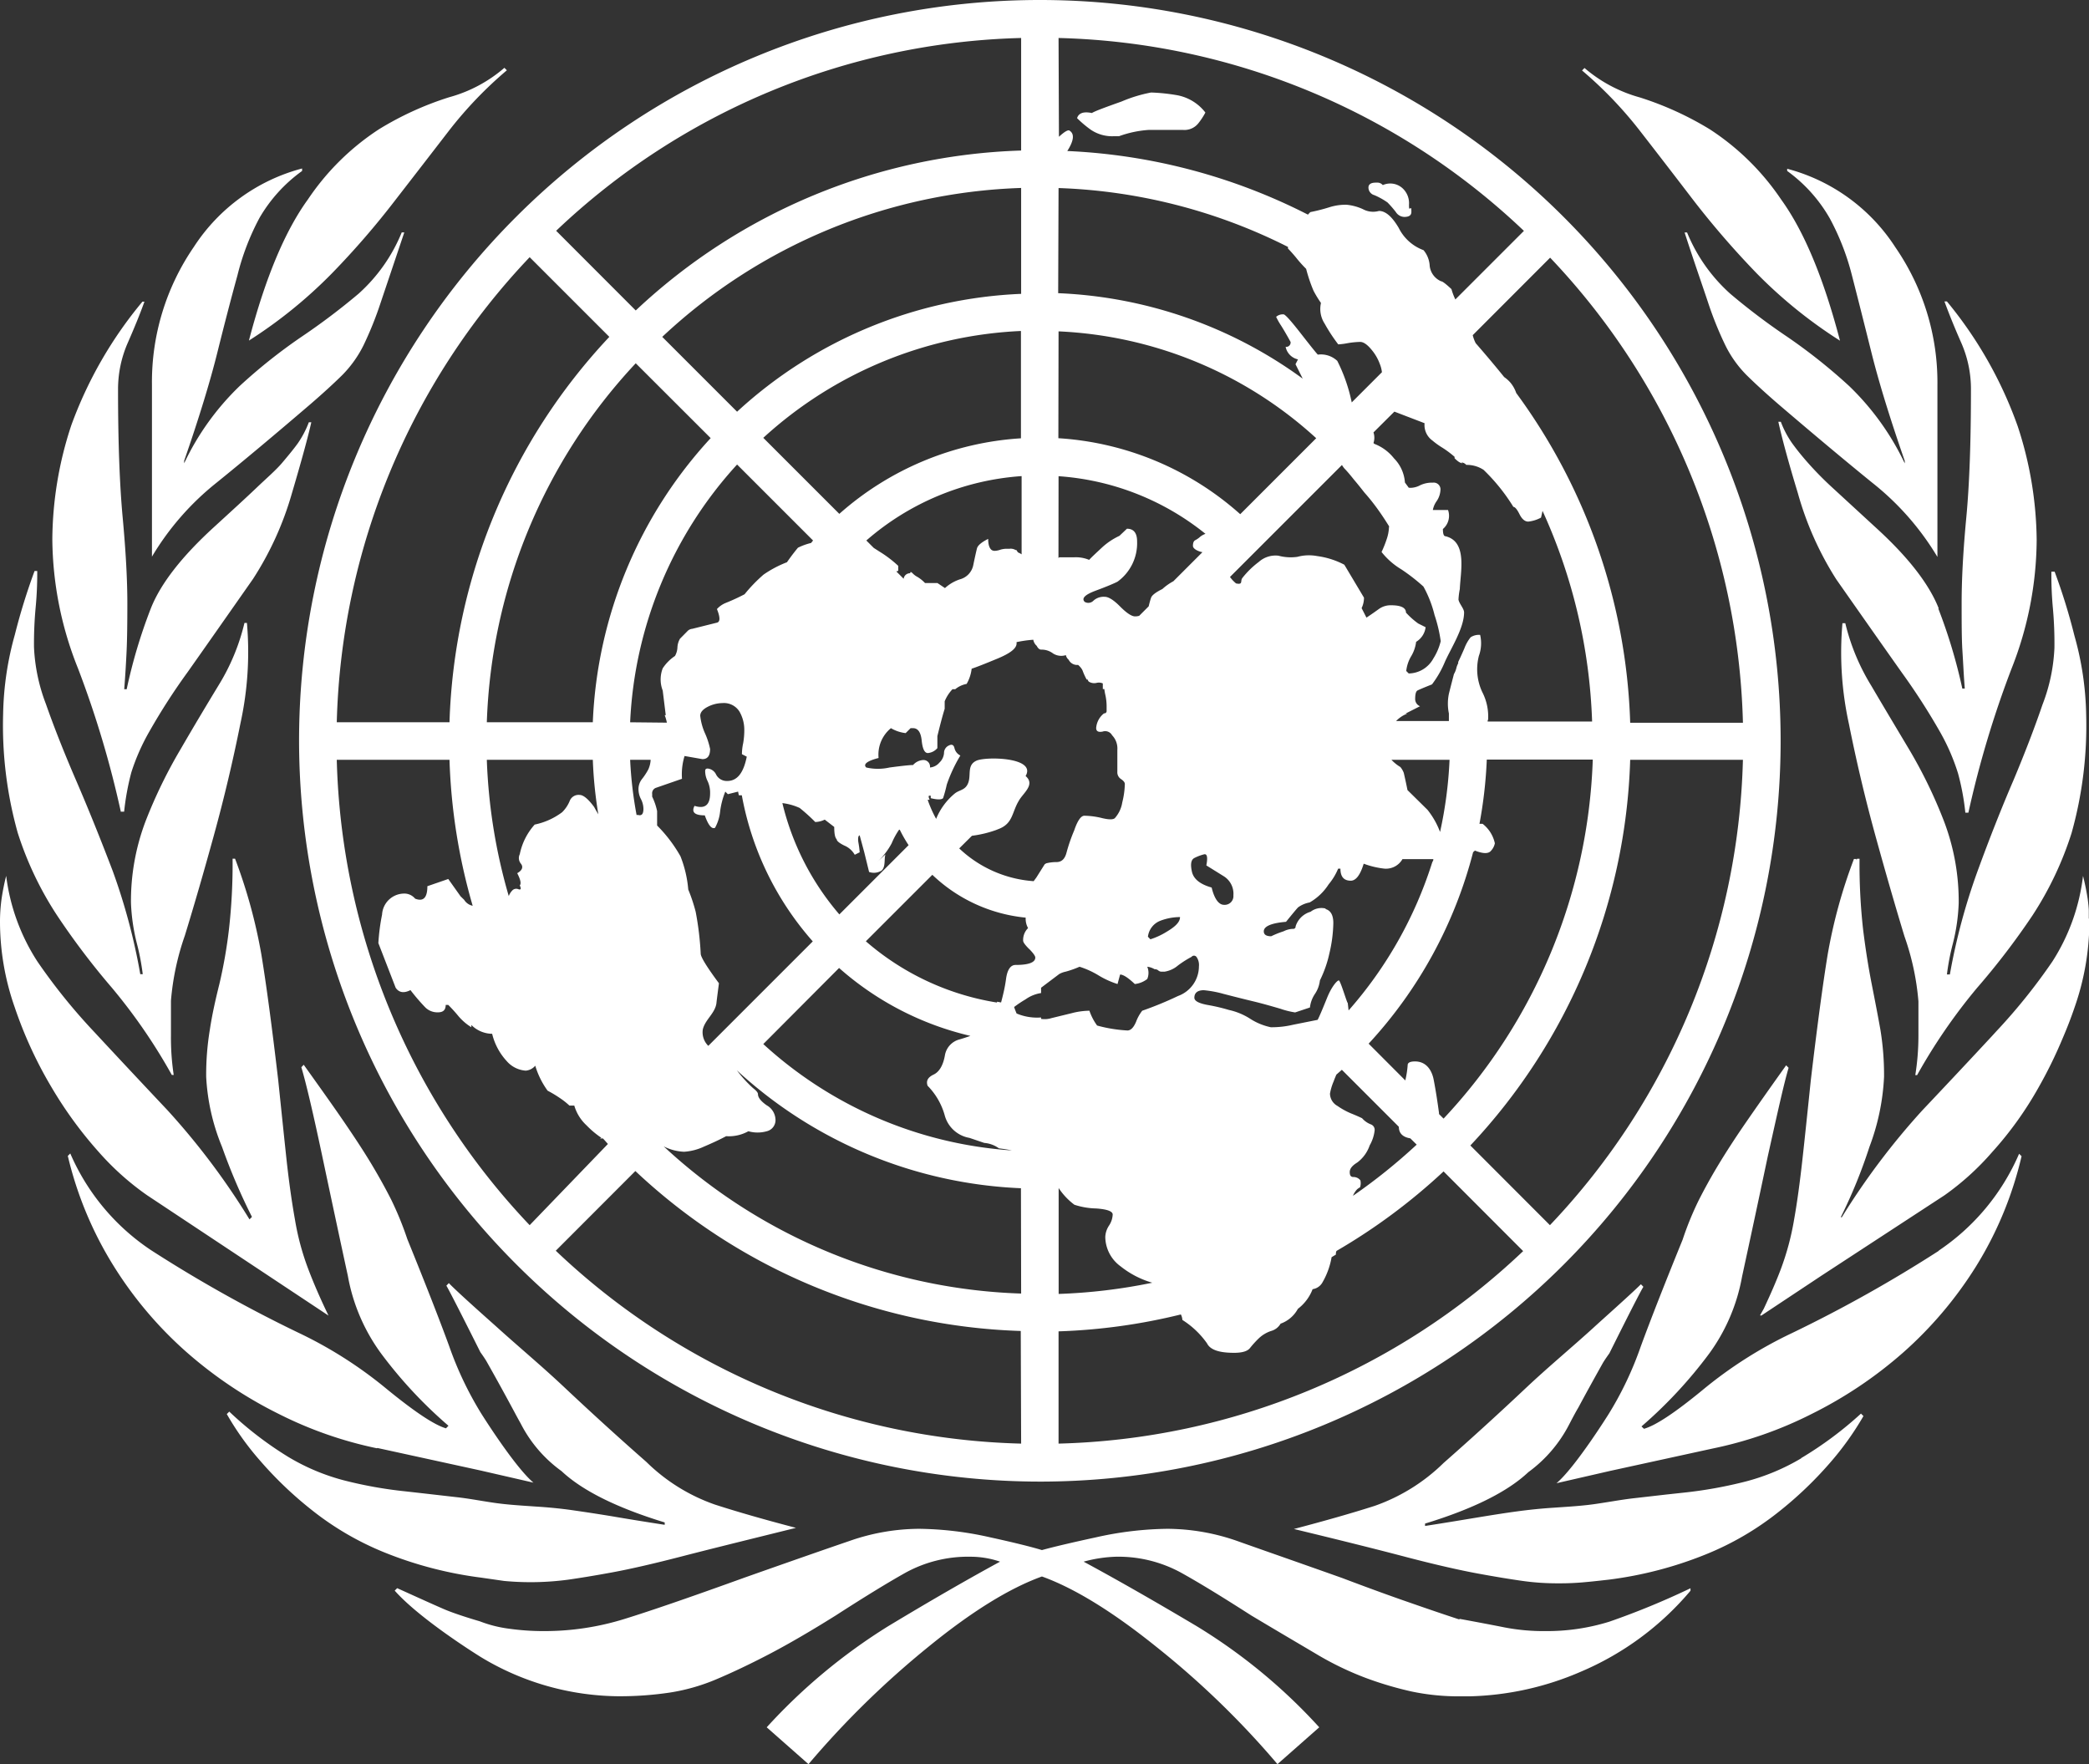<svg xmlns="http://www.w3.org/2000/svg" viewBox="0 0 219.96 185.75"><rect x="0" y="0" width="219.96" height="185.75" fill="#333333" stroke="none"/><defs><style>.cls-1{fill:#fff;}</style></defs><title>Asset 2</title><g id="Layer_2" data-name="Layer 2"><g id="Layer_1-2" data-name="Layer 1"><path id="_Compound_Path_" data-name="&lt;Compound Path&gt;" class="cls-1" d="M22.77,50.85q4.17-3.37,9.9-8.28c1.39-1.2,2.52-2.24,3.39-3.1a12.12,12.12,0,0,0,2.21-3.1,36.82,36.82,0,0,0,1.82-4.53l2.48-7.37H42.3a17.57,17.57,0,0,1-4.55,6.46,69.93,69.93,0,0,1-6,4.53,56.75,56.75,0,0,0-6.5,5.17,27.68,27.68,0,0,0-5.86,8.15v-.26q2.33-6.72,3.49-11.38T25,29a26,26,0,0,1,2.33-6.07A15.93,15.93,0,0,1,31.81,18v-.26A19.52,19.52,0,0,0,20.41,26,25.1,25.1,0,0,0,16,40.5V58.61A28.8,28.8,0,0,1,22.77,50.85ZM35,28.73a86.67,86.67,0,0,0,6.6-7.63q3-3.87,5.69-7.36A42.42,42.42,0,0,1,53.37,7.4l-.26-.26a14.88,14.88,0,0,1-5.82,3.1,33.13,33.13,0,0,0-7.37,3.36A26.28,26.28,0,0,0,32.42,21q-3.63,5-6.21,14.86A49.39,49.39,0,0,0,35,28.73ZM6,96.37A78.18,78.18,0,0,0,11.78,104a59,59,0,0,1,6.31,9.18h.2A26.23,26.23,0,0,1,18,109v-3.63a27.46,27.46,0,0,1,1.46-6.85q1.47-4.78,3.07-10.6t2.79-11.77A35.08,35.08,0,0,0,26,65.59h-.26A22.32,22.32,0,0,1,23,72.18c-1.31,2.16-2.65,4.4-4,6.73a51.62,51.62,0,0,0-3.65,7.5,23.67,23.67,0,0,0-1.56,8.66,20.49,20.49,0,0,0,.62,4.26,25,25,0,0,1,.62,3.24h-.26a64.15,64.15,0,0,0-2.9-10.86Q9.9,86.54,8,82.14t-3.16-8a19,19,0,0,1-1.26-6A41.06,41.06,0,0,1,3.75,64a37.55,37.55,0,0,0,.17-3.88H3.64a65.32,65.32,0,0,0-2.08,6.72A32.81,32.81,0,0,0,.33,75.16,41.85,41.85,0,0,0,1.87,87.7,35.39,35.39,0,0,0,6,96.37Zm47.08,70.09a29.89,29.89,0,0,0,6.72-.13c1.2-.17,2.75-.42,4.65-.77s4.35-.91,7.36-1.69,7-1.76,12-3c-3.28-.86-6.12-1.67-8.53-2.45a19.39,19.39,0,0,1-7.23-4.5c-2.93-2.57-5.86-5.24-8.79-8-2.28-2.14-4.68-4.14-7-6.24-.66-.59-4.05-3.59-5-4.58l-.26.27c.39.62,3.58,7,3.58,7s.5.69.7,1.06q1.3,2.3,2.55,4.62c.33.61.65,1.22,1,1.84a14,14,0,0,0,4.29,5q3.29,3.09,10.87,5.41v.25q-3.3-.51-5.56-.9c-1.52-.25-2.91-.46-4.17-.64s-2.53-.3-3.8-.38c-1.54-.11-3.12-.19-4.65-.43-1.22-.18-2.41-.41-3.64-.55l-3.59-.41-1.86-.21a44.41,44.41,0,0,1-6.5-1.16,22.38,22.38,0,0,1-5.85-2.46,37.45,37.45,0,0,1-6.23-4.78l-.26.26a29.91,29.91,0,0,0,3.51,4.91,39.87,39.87,0,0,0,5.46,5.21,30.92,30.92,0,0,0,7.66,4.46,41,41,0,0,0,10.14,2.64Zm-40.34-81h.33a27,27,0,0,1,.76-4.14A22.2,22.2,0,0,1,15.74,77a66.39,66.39,0,0,1,4-6.21c1.71-2.42,4-5.69,6.9-9.83a33.44,33.44,0,0,0,4.09-9q1.53-5.18,2.05-7.5h-.26a10.26,10.26,0,0,1-1.15,2.2c-.43.6-1,1.29-1.66,2.07S28.09,50.33,27,51.37s-2.59,2.41-4.47,4.13q-5.1,4.66-6.64,8.54a54.91,54.91,0,0,0-2.55,8.53h-.26c.11-1.38.19-2.72.25-4s.08-3,.08-5c0-2.58-.17-5.6-.49-9.05s-.49-7.93-.49-13.45a12.15,12.15,0,0,1,1-4.92c.68-1.55,1.28-3,1.78-4.39H15A43.52,43.52,0,0,0,7.51,44.77a38.9,38.9,0,0,0-2,12A37.17,37.17,0,0,0,8.21,70.37,105.31,105.31,0,0,1,12.73,85.5Zm27,67,10.81,2.36,5.62,1.29c-2-1.68-5.5-7.28-5.5-7.28a36.42,36.42,0,0,1-3.38-7.11q-1.56-4.26-4.4-11.25a34.44,34.44,0,0,0-1.69-4.14c-.61-1.2-1.3-2.45-2.08-3.75s-1.73-2.75-2.85-4.39-2.56-3.66-4.29-6.08l-.25.26c.51,1.72,1.24,4.83,2.19,9.31s1.85,8.71,2.71,12.67a19.64,19.64,0,0,0,3.49,8.15,47.21,47.21,0,0,0,7.1,7.62l-.26.27c-1.22-.35-3.29-1.73-6.24-4.14a44.58,44.58,0,0,0-9.35-5.95,144,144,0,0,1-15.47-8.67A23.36,23.36,0,0,1,7.4,121.45l-.26.26A38.76,38.76,0,0,0,12,133.35a41,41,0,0,0,7.68,9.05,44.9,44.9,0,0,0,9.64,6.46A41.82,41.82,0,0,0,39.68,152.49ZM15.49,125.85l19.1,12.67q-1.26-2.6-2.14-4.92a27.2,27.2,0,0,1-1.39-5.17q-.51-2.85-.89-6.33c-.25-2.33-.54-5.14-.88-8.41q-1-8.52-1.77-13.19a55.26,55.26,0,0,0-2.77-10.09h-.26a61.46,61.46,0,0,1-.39,7.51,51.09,51.09,0,0,1-1,5.69c-.43,1.72-.78,3.31-1,4.78a29,29,0,0,0-.39,5,22.3,22.3,0,0,0,1.67,7.37,63.56,63.56,0,0,0,3.15,7.37l-.26.26a75.29,75.29,0,0,0-8.65-11.51q-4.26-4.52-7.74-8.27a61.13,61.13,0,0,1-5.94-7.37A21.44,21.44,0,0,1,.65,92.22a23.73,23.73,0,0,0-.49,2.46A17.63,17.63,0,0,0,0,97.14a27.25,27.25,0,0,0,1.55,8.92,43.92,43.92,0,0,0,3.87,8.41,42.86,42.86,0,0,0,5,6.85A28.59,28.59,0,0,0,15.49,125.85ZM172.67,13.77q2.72,3.5,5.68,7.37a91.64,91.64,0,0,0,6.6,7.62,49.39,49.39,0,0,0,8.79,7.11Q191.16,26,187.54,21a26.4,26.4,0,0,0-7.5-7.38,33.55,33.55,0,0,0-7.37-3.36,15.13,15.13,0,0,1-5.83-3.1l-.26.26A42.49,42.49,0,0,1,172.67,13.77Zm17,139.77a22.61,22.61,0,0,1-5.86,2.45,45.74,45.74,0,0,1-6.5,1.17l-1.85.2-3.59.41c-1.23.15-2.42.37-3.64.55-1.53.24-3.11.32-4.66.43-1.26.08-2.52.21-3.79.38s-2.65.39-4.17.64-3.36.56-5.56.9v-.25q7.59-2.32,10.87-5.41a14.33,14.33,0,0,0,4.29-5c.32-.61.64-1.23,1-1.84.83-1.55,1.68-3.08,2.54-4.62.21-.37.71-1.06.71-1.06s3.18-6.4,3.58-7l-.26-.27c-1,1-4.38,4-5,4.58-2.31,2.1-4.72,4.1-7,6.24q-4.38,4.13-8.78,8a19.64,19.64,0,0,1-7.24,4.51c-2.4.77-5.25,1.58-8.52,2.44q7.5,1.81,12,3c3,.78,5.47,1.34,7.37,1.69s3.45.6,4.65.77a26.17,26.17,0,0,0,3.87.26,27.61,27.61,0,0,0,2.85-.13c.82-.07,2.45-.26,2.45-.26a40.78,40.78,0,0,0,10.14-2.64,30.8,30.8,0,0,0,7.67-4.46,39.87,39.87,0,0,0,5.46-5.21,31.16,31.16,0,0,0,3.51-4.91l-.26-.26A38.55,38.55,0,0,1,189.63,153.54Zm14.49-21.85a144,144,0,0,1-15.47,8.67,44.9,44.9,0,0,0-9.36,5.95c-2.94,2.42-5,3.79-6.23,4.13l-.26-.25a47.7,47.7,0,0,0,7.1-7.63,19.59,19.59,0,0,0,3.49-8.15q1.29-5.94,2.71-12.67c1-4.48,1.68-7.59,2.19-9.31l-.26-.26c-1.73,2.42-3.15,4.44-4.28,6.08s-2.07,3.1-2.85,4.39-1.47,2.55-2.08,3.75a32.87,32.87,0,0,0-1.69,4.14q-2.85,7-4.41,11.25a35.85,35.85,0,0,1-3.38,7.11s-3.5,5.6-5.49,7.28l5.62-1.29,10.81-2.36a41.42,41.42,0,0,0,10.41-3.63,44.54,44.54,0,0,0,9.64-6.46,41.24,41.24,0,0,0,7.67-9.05,38.52,38.52,0,0,0,4.82-11.64l-.26-.26A23.43,23.43,0,0,1,204.12,131.69ZM212,82.17q-1.89,4.39-3.78,9.57a65.11,65.11,0,0,0-2.91,10.86H205a25,25,0,0,1,.62-3.23,20.07,20.07,0,0,0,.62-4.27,23.67,23.67,0,0,0-1.56-8.66,50.1,50.1,0,0,0-3.64-7.5c-1.39-2.33-2.74-4.58-4-6.73a22.62,22.62,0,0,1-2.74-6.59H194a35.11,35.11,0,0,0,.68,10.6q1.2,6,2.79,11.77t3.06,10.6a27.23,27.23,0,0,1,1.47,6.85v3.63a26.23,26.23,0,0,1-.33,4.13h.19a59.68,59.68,0,0,1,6.31-9.18A77.12,77.12,0,0,0,214,96.4a35.39,35.39,0,0,0,4.12-8.67,41.85,41.85,0,0,0,1.54-12.54,32.42,32.42,0,0,0-1.24-8.28,62.87,62.87,0,0,0-2.08-6.72H216a37.58,37.58,0,0,0,.16,3.87,41.41,41.41,0,0,1,.16,4.14,18.7,18.7,0,0,1-1.26,6Q213.84,77.78,212,82.17Zm-7.86-18.1q-1.53-3.88-6.65-8.54L193,51.4c-1.1-1-2-1.95-2.68-2.72s-1.23-1.47-1.66-2.07a10.26,10.26,0,0,1-1.15-2.2h-.26c.34,1.55,1,4.05,2.05,7.5A33.74,33.74,0,0,0,193.35,61q4.35,6.21,6.91,9.83a68.53,68.53,0,0,1,4,6.21,22.08,22.08,0,0,1,1.91,4.39,25.75,25.75,0,0,1,.77,4.14h.32a106.58,106.58,0,0,1,4.53-15.13,37.33,37.33,0,0,0,2.66-13.57,39.21,39.21,0,0,0-2-12A43.35,43.35,0,0,0,205,31.74h-.26q.76,2.07,1.79,4.4a12.07,12.07,0,0,1,1,4.91q0,8.28-.49,13.45t-.49,9c0,2.07,0,3.75.08,5s.14,2.63.25,4h-.26A56,56,0,0,0,204.09,64.07ZM192.67,23A26,26,0,0,1,195,29q.9,3.5,2.06,8.15t3.5,11.38v.26a27.86,27.86,0,0,0-5.86-8.15,58.54,58.54,0,0,0-6.5-5.17,68.4,68.4,0,0,1-6-4.53,17.59,17.59,0,0,1-4.56-6.46h-.26c1,3.1,1.87,5.56,2.47,7.37a36.7,36.7,0,0,0,1.83,4.53,11.88,11.88,0,0,0,2.21,3.1c.87.86,2,1.9,3.39,3.1q5.73,4.9,9.9,8.28A28.8,28.8,0,0,1,204,58.64V40.53a25.06,25.06,0,0,0-4.42-14.48,19.46,19.46,0,0,0-11.4-8.28V18A15.85,15.85,0,0,1,192.67,23ZM162.73,171.74a21.74,21.74,0,0,1-4.27-.38c-1.3-.26-2.89-.56-4.79-.91v.07q-2.29-.75-5.21-1.77c-2-.69-4.37-1.55-7.14-2.6-4.84-1.72-8.53-3-11-3.88a22.5,22.5,0,0,0-7.39-1.3,35.89,35.89,0,0,0-7.54.9c-2.58.56-4.45,1-5.68,1.34-1.08-.33-2.88-.78-5.44-1.34a35.45,35.45,0,0,0-7.49-.9,22.43,22.43,0,0,0-7.36,1.29q-3.75,1.28-11,3.84-8.52,3.08-12.66,4.36a28.37,28.37,0,0,1-8.52,1.28,26.05,26.05,0,0,1-3.63-.25,13.12,13.12,0,0,1-3.09-.78s-2.43-.7-3.77-1.28-3-1.34-4.93-2.21l-.26.26c2.76,3.11,9.08,7,9.08,7A28.38,28.38,0,0,0,65,178.6a35.68,35.68,0,0,0,5.55-.39,20.64,20.64,0,0,0,4.91-1.41c1.63-.69,3.45-1.55,5.43-2.58s4.35-2.4,7.1-4.12c2.93-1.89,5.38-3.4,7.36-4.51a13.69,13.69,0,0,1,6.85-1.68,9.6,9.6,0,0,1,3.1.52q-5.17,2.81-11.77,6.79a60.35,60.35,0,0,0-12.8,10.65l4.4,3.88a94.62,94.62,0,0,1,12.67-12.39q6.78-5.52,11.91-7.37,5.11,1.84,12,7.37a91.12,91.12,0,0,1,12.8,12.39l4.4-3.88A58.75,58.75,0,0,0,126,171.22q-6.73-4-11.9-6.79a14.43,14.43,0,0,1,3.38-.52,13.78,13.78,0,0,1,6.88,1.68c2,1.11,4.45,2.62,7.4,4.51,2.59,1.55,4.84,2.87,6.75,4a32.44,32.44,0,0,0,5.32,2.58,36.88,36.88,0,0,0,4.8,1.42,24.07,24.07,0,0,0,5.08.51h1A31.27,31.27,0,0,0,166.49,176,30.79,30.79,0,0,0,178,167.49v-.26a82,82,0,0,1-8.55,3.52A22.07,22.07,0,0,1,162.73,171.74Zm57.21-75.05c0-.27,0-.54,0-.8s-.06-.81-.11-1.2c-.12-.78-.28-1.6-.5-2.46a21.26,21.26,0,0,1-3.22,9,61.06,61.06,0,0,1-5.92,7.37l-.41.45q-3.33,3.59-7.36,7.85a75.72,75.72,0,0,0-8.51,11.3l-.07-.07a54,54,0,0,0,3-7.37,24,24,0,0,0,1.54-7.37,29.2,29.2,0,0,0-.39-5c-.26-1.46-.56-3-.91-4.78s-.64-3.61-.9-5.69a61.62,61.62,0,0,1-.38-7.5h-.26a1.22,1.22,0,0,0-.07.17v-.15h-.26a54.47,54.47,0,0,0-2.77,10.09q-.76,4.65-1.77,13.19c-.34,3.27-.63,6.08-.89,8.41s-.54,4.43-.88,6.33a28,28,0,0,1-1.39,5.17c-.5,1.33-1.12,2.73-1.8,4.18-.14.24-.26.47-.41.71l.11-.06,0,.09,6.42-4.26,12.92-8.44a28.2,28.2,0,0,0,5-4.53,37.36,37.36,0,0,0,4.91-6.84,47.06,47.06,0,0,0,2.46-5c.47-1.09.91-2.2,1.3-3.35A27.51,27.51,0,0,0,220,97.17v0h0C220,97,220,96.84,219.94,96.69ZM144.72,20.55a7.58,7.58,0,0,1,1.38.77,11.08,11.08,0,0,1,.87,1,1.09,1.09,0,0,0,.89.52c.5,0,.75-.17.75-.52s0-.47-.12-.38-.13,0-.13-.39a2.14,2.14,0,0,0-.5-1.54,1.92,1.92,0,0,0-2.26-.52.74.74,0,0,0-.5-.26h-.25c-.5,0-.76.18-.76.52A.84.84,0,0,0,144.72,20.55Zm-27.41-6.21h.52a11.41,11.41,0,0,1,3.11-.66h3.64a1.87,1.87,0,0,0,1.56-.65,7.19,7.19,0,0,0,.78-1.18A4.87,4.87,0,0,0,123.8,10a19.79,19.79,0,0,0-2.6-.26,15.07,15.07,0,0,0-3.11.95c-1.74.62-2.78,1-3.12,1.21q-1.31-.27-1.56.54a11.68,11.68,0,0,0,1.43,1.21A4,4,0,0,0,117.31,14.34ZM109.49,156a78,78,0,1,0-78-78A78.1,78.1,0,0,0,109.49,156Zm-74-76H47.33a61.85,61.85,0,0,0,2.44,15.37,1.38,1.38,0,0,1-.9-.63l-.37-.36-1.3-1.83L45,93.31c0,1.22-.43,1.65-1.29,1.31a1.48,1.48,0,0,0-1-.53,2.34,2.34,0,0,0-2.48,2.21,21.52,21.52,0,0,0-.39,3L41.66,104c.35.52.87.6,1.56.25a21.44,21.44,0,0,0,1.57,1.83,1.81,1.81,0,0,0,1.33.51c.54,0,.81-.25.81-.78h.27A15.79,15.79,0,0,1,48.28,107a5.72,5.72,0,0,0,1.35,1.16v-.24a3.14,3.14,0,0,0,2.19.93,6.49,6.49,0,0,0,1.54,2.88,2.91,2.91,0,0,0,2,1,1.47,1.47,0,0,0,1-.52,8.75,8.75,0,0,0,1.3,2.63,12.24,12.24,0,0,1,1.3.78,7.73,7.73,0,0,1,1,.79h.51l0,0a4.57,4.57,0,0,0,1.29,2.08,9.69,9.69,0,0,0,1.56,1.31l-.16.07.14,0,.19,0c.18.19.35.39.52.58L55.77,129A73.84,73.84,0,0,1,35.46,80ZM92.64,58.1,92,57.69l-.78-.78a27.78,27.78,0,0,1,16.35-6.78v8.24a1.26,1.26,0,0,0-.36-.19,1.48,1.48,0,0,1-.19-.27s-.07,0-.09,0a1,1,0,0,0-.63-.13c-.11,0-.19,0-.3,0l-.07,0a2.43,2.43,0,0,0-.57.09,2.09,2.09,0,0,1-.61.13.63.63,0,0,1-.32-.08c-.25-.18-.38-.57-.38-1.18l0,0v0c-.7.35-1.1.69-1.18,1s-.22.94-.4,1.81A1.94,1.94,0,0,1,101.07,61a4.34,4.34,0,0,0-1.57.92l-.79-.53H97.4a3.71,3.71,0,0,0-.79-.64,2,2,0,0,1-.52-.39c-.17-.17-.25-.17-.25,0a.66.66,0,0,0-.69.58l-.77-.77.2-.07v-.52A12.2,12.2,0,0,0,92.64,58.1Zm-4.27-4-8-8a43,43,0,0,1,27.13-11.25V46.15A31.77,31.77,0,0,0,88.37,54.11Zm4.48,37.54c.41-.41.23-1.17.38-1.68l-.89.83a7.46,7.46,0,0,0,1.55-2,7.67,7.67,0,0,1,.78-1.43h.07a14.58,14.58,0,0,0,.93,1.63l-7.29,7.29a28,28,0,0,1-6-11.72,6.15,6.15,0,0,1,1.82.51,19.11,19.11,0,0,1,1.64,1.48,2.41,2.41,0,0,0,1-.25l1,.77c0,.7.08,1.13.26,1.3,0,.17.26.39.78.65A2.28,2.28,0,0,1,90,90l.52-.26a9.52,9.52,0,0,0-.13-1c-.09-.52,0-.78.13-.78L91,89.73l.51,2.08,0,0A1.53,1.53,0,0,0,92.85,91.65Zm15.51,8.27c.43.44.65.74.65.91,0,.52-.7.78-2.08.78-.52,0-.87.5-1,1.48s-.35,1.81-.52,2.47l-.43-.08a.79.79,0,0,1,0,.09,27.72,27.72,0,0,1-13.81-6.45l7-7A16.56,16.56,0,0,0,108,96.62a2,2,0,0,0,.25,1.1,1.75,1.75,0,0,0-.52,1.29C107.71,99.19,107.93,99.49,108.36,99.92Zm-34.58.49A31.73,31.73,0,0,0,73.25,96a17.75,17.75,0,0,0-.78-2.34,12.33,12.33,0,0,0-.82-3.5,15.1,15.1,0,0,0-2.46-3.24V85.4a6.64,6.64,0,0,0-.52-1.52v-.27a.61.61,0,0,1,.4-.66L71.81,82a6.62,6.62,0,0,1,.27-2.4l1.88.33c.54,0,.81-.35.81-1.07a8,8,0,0,0-.52-1.61,6.16,6.16,0,0,1-.52-1.88c0-.36.26-.67.77-.94a3.47,3.47,0,0,1,1.55-.4,1.93,1.93,0,0,1,1.81.89,3.84,3.84,0,0,1,.51,1.93,7.72,7.72,0,0,1-.12,1.41,5.62,5.62,0,0,0-.13,1.15l.51.26c-.34,1.71-1,2.56-2.06,2.56a1.26,1.26,0,0,1-1.16-.66,1.1,1.1,0,0,0-.9-.65c-.17,0-.26.08-.26.25a2.39,2.39,0,0,0,.25,1.06,2.86,2.86,0,0,1,.27,1.31c0,1.22-.55,1.66-1.64,1.31q-.52,1,1.08,1c.36,1,.71,1.48,1.08,1.31a4.55,4.55,0,0,0,.54-1.76,8.35,8.35,0,0,1,.54-2.05l.27.27,1.08-.27a3.82,3.82,0,0,0,.08.39l.31,0a31.82,31.82,0,0,0,7.47,15.38l-11,11A2,2,0,0,1,74,108.4c.24-1.05,1.31-1.71,1.44-2.8,0-.09.26-2.07.26-2.07C74.41,101.79,73.78,100.76,73.78,100.41ZM67.5,84.16a2.3,2.3,0,0,1,.25,1c0,.53-.17.74-.52.66a.35.35,0,0,0-.2,0A42.47,42.47,0,0,1,66.35,80h2.16A2.81,2.81,0,0,1,68.27,81a6.58,6.58,0,0,1-.65,1,1.72,1.72,0,0,0-.39,1A2.28,2.28,0,0,0,67.5,84.16Zm-1.15-8.11A43.08,43.08,0,0,1,77.61,48.91l8,8-.21.26a6.53,6.53,0,0,0-1.38.5c-.35.42-.72.9-1.16,1.53a11.58,11.58,0,0,0-2.46,1.3,16.11,16.11,0,0,0-2,2.07,21.52,21.52,0,0,1-2,.92,2.54,2.54,0,0,0-.91.64c.35.87.35,1.35,0,1.43l-2.6.65a.78.78,0,0,0-.52.26l-.77.78a2,2,0,0,0-.27.91,2,2,0,0,1-.26.91,4.56,4.56,0,0,0-1.29,1.3,3.25,3.25,0,0,0,0,2.34l.32,2.59-.11,0a5.14,5.14,0,0,1,.23.79Zm22,25.87a31.76,31.76,0,0,0,13.83,7.15c-.37.13-.76.26-1.14.37a2.09,2.09,0,0,0-1.55,1.7c-.18,1-.57,1.71-1.18,2s-.82.66-.64,1.18a7.17,7.17,0,0,1,1.81,3.14,3.27,3.27,0,0,0,2.6,2.35l1.56.53a3,3,0,0,1,1.54.57c.46.06.91.12,1.36.22a43,43,0,0,1-26.17-11.2ZM77.61,43.35l-7.88-7.88a58,58,0,0,1,37.79-15.68V30.94A47,47,0,0,0,77.61,43.35Zm-2.78,2.78A46.88,46.88,0,0,0,62.42,76.05H51.26a58.09,58.09,0,0,1,15.68-37.8ZM62.42,80A45.3,45.3,0,0,0,63,85.74c-.14-.23-.29-.49-.44-.77-.61-.83-1.13-1.27-1.53-1.27a1,1,0,0,0-1.05.65,3.56,3.56,0,0,1-.79,1.17,7.25,7.25,0,0,1-2.89,1.3,6.63,6.63,0,0,0-1.57,3.12.92.92,0,0,0,.12,1c.27.35.14.7-.39,1q.52,1,.27,1.29c.17.35.12.49-.14.4a.57.57,0,0,0-.65.13,1.69,1.69,0,0,0-.37.59A58.43,58.43,0,0,1,51.26,80ZM107.52,152a73.74,73.74,0,0,1-49-20.31l8.38-8.39a62,62,0,0,0,40.58,16.84Zm0-15.8A58,58,0,0,1,69.88,120.7a5.12,5.12,0,0,0,2.16.57,5.83,5.83,0,0,0,2.08-.54c.87-.37,1.65-.73,2.34-1.1a4.23,4.23,0,0,0,2.34-.52,3.55,3.55,0,0,0,1.94,0,1.2,1.2,0,0,0,.91-1.3,1.79,1.79,0,0,0-.92-1.43c-.61-.43-.92-.82-.92-1.17,0-.17-.18-.38-.53-.65a13.4,13.4,0,0,1-1.69-1.86l0,0a47,47,0,0,0,29.91,12.41Zm2.1-29v-.07a5.5,5.5,0,0,1-2.58-.42c-.09-.22-.18-.44-.26-.68a12,12,0,0,1,1.21-.81,3.79,3.79,0,0,1,1.63-.66V104l1.91-1.44a2.26,2.26,0,0,1,.67-.25,10.59,10.59,0,0,0,1.47-.52,9.13,9.13,0,0,1,2,.91,9.17,9.17,0,0,0,2,.91l.27-1c.34,0,.86.35,1.55,1a2.58,2.58,0,0,0,1.31-.53,1.68,1.68,0,0,0,0-1.29,1.89,1.89,0,0,1,.77.26.53.53,0,0,1,.39.13.55.55,0,0,0,.39.13h.26a2.85,2.85,0,0,0,1.42-.65,10.59,10.59,0,0,1,1.43-.91.33.33,0,0,1,.52,0,1.47,1.47,0,0,1,.26,1,3.33,3.33,0,0,1-2.2,3.12,37.3,37.3,0,0,1-3.77,1.55,4.36,4.36,0,0,0-.65,1.17c-.26.61-.56.91-.91.91a14.91,14.91,0,0,1-3.19-.52,5.79,5.79,0,0,1-.81-1.56,7.72,7.72,0,0,0-1.87.26l-2.13.52A2.43,2.43,0,0,1,109.62,107.28Zm11.25-8.57a2.06,2.06,0,0,1,1.3-1.68,5.85,5.85,0,0,1,2.08-.39c0,.52-.48,1-1.43,1.56a7.55,7.55,0,0,1-1.69.78Zm8-6.36a2.17,2.17,0,0,1,1,2,.92.92,0,0,1-1,1c-.52,0-1-.6-1.29-1.82-1.22-.34-1.91-.9-2.08-1.68s-.09-1.25.26-1.43a4.85,4.85,0,0,1,1-.38c.34-.1.43.29.26,1.16Zm25-43.58a.74.74,0,0,1,.52.26,3.19,3.19,0,0,1,1.82.52,19.81,19.81,0,0,1,3.14,3.9c.17,0,.39.26.65.78s.57.77.92.77a3.63,3.63,0,0,0,1.34-.42c.06-.25.11-.47.16-.71a58,58,0,0,1,5.22,22.18h-11c0-.07,0-.13.05-.2a5.59,5.59,0,0,0-.61-2.89,5.64,5.64,0,0,1-.36-3.83,3.89,3.89,0,0,0,.13-2.2,1.58,1.58,0,0,0-1,.25,4.2,4.2,0,0,0-.66,1.17c-.26.6-.48,1.08-.65,1.43v.14a2.07,2.07,0,0,0-.19.49,2.4,2.4,0,0,1-.26.65c-.18.69-.36,1.38-.53,2.07a5.11,5.11,0,0,0,0,2.07.13.13,0,0,0,0,0c0,.26,0,.53,0,.8H147a3.31,3.31,0,0,1,1.19-.79H148l1.52-.77a.81.81,0,0,1-.51-.76c0-.51.08-.81.25-.9s.67-.3,1.52-.64a10.75,10.75,0,0,0,1.38-2.42c.66-1.45,2-3.53,2-5.16,0-.4-.52-.92-.59-1.35a7.66,7.66,0,0,1,.14-1.11c.07-1.83.82-5-1.51-5.56-.18,0-.27-.25-.27-.76a1.82,1.82,0,0,0,.54-2h-1.6a2.34,2.34,0,0,1,.39-.92,2.26,2.26,0,0,0,.41-1.17.71.71,0,0,0-.8-.79,2.89,2.89,0,0,0-1.33.27,2.19,2.19,0,0,1-.81.26,1.5,1.5,0,0,1-.4,0c-.13-.19-.27-.36-.4-.55a4,4,0,0,0-1.15-2.54,4.84,4.84,0,0,0-2.08-1.53l-.08-.09a1.75,1.75,0,0,0,0-1.11l2.2-2.19L150,44.56a2,2,0,0,0,.82,1.82,8.25,8.25,0,0,0,1.09.78,10.69,10.69,0,0,1,1.25.94v.15C153.51,48.6,153.77,48.77,154,48.77Zm-10.71,75.5a.91.91,0,0,0-.65-.26c-.27,0-.39-.16-.39-.52s.26-.68.78-1a3.75,3.75,0,0,0,1.32-1.81,4.07,4.07,0,0,0,.52-1.56.61.61,0,0,0-.39-.65,2.32,2.32,0,0,1-.93-.65q-.52-.25-1.17-.51a7.78,7.78,0,0,1-1.43-.79,1.5,1.5,0,0,1-.78-1.29,5.71,5.71,0,0,1,.39-1.3c.08-.23.18-.46.28-.7l.58-.51,6,6c0,.69.42,1.09,1.21,1.22l.67.66a60,60,0,0,1-6.71,5.39,2.16,2.16,0,0,1,.43-.68,1.3,1.3,0,0,1,.31-.21A1.32,1.32,0,0,0,143.24,124.27Zm-3.62-28.54A1.85,1.85,0,0,0,138,96a2.32,2.32,0,0,0-1.58,1.54.24.24,0,0,1-.27.26,2.34,2.34,0,0,0-1,.26,9.71,9.71,0,0,0-1.3.52c-.52,0-.78-.17-.78-.52,0-.52.78-.87,2.34-1,.69-.85,1.11-1.36,1.28-1.53a3,3,0,0,1,1.21-.51,5.8,5.8,0,0,0,2-1.91,6.29,6.29,0,0,0,1-1.65h.24c0,.85.36,1.27,1.09,1.27.54,0,1-.6,1.36-1.79a9,9,0,0,0,2.18.52,2,2,0,0,0,1.9-1h3.25c0,.08,0,.16-.07.24a1.8,1.8,0,0,0-.08.21h0A43.27,43.27,0,0,1,142,106.39l-.09-.79c-.06.08-.77-2.37-.94-2.37s-.74.61-1.23,1.82-.82,2-1,2.33l-2.6.52a9.71,9.71,0,0,1-2.33.26,6.45,6.45,0,0,1-2.2-.91,6.87,6.87,0,0,0-2.21-.91,19,19,0,0,0-2.21-.52c-.95-.17-1.43-.42-1.43-.77,0-.52.35-.79,1-.79a11.79,11.79,0,0,1,2.08.39c1,.26,2.07.53,3.11.78s2,.53,2.86.78a8.77,8.77,0,0,0,1.56.39l1.56-.52a3.17,3.17,0,0,1,.52-1.42,3.2,3.2,0,0,0,.53-1.43,12.28,12.28,0,0,0,1-2.86,14.7,14.7,0,0,0,.41-3.11C140.41,96.41,140.14,95.9,139.62,95.73ZM146.51,80h6.12a44.15,44.15,0,0,1-1,7.6,8.51,8.51,0,0,0-1.32-2.33l-2.11-2.08c-.17-.86-.31-1.46-.39-1.81a2.11,2.11,0,0,0-.36-.62A4.34,4.34,0,0,1,146.51,80ZM149,111.76q-.78,0-.78.39a10.2,10.2,0,0,1-.25,1.61l-3.86-3.87a46.94,46.94,0,0,0,11-20.16l.19-.17q1.32.52,1.71,0a1.6,1.6,0,0,0,.39-.77,3.55,3.55,0,0,0-1.29-2.05h-.33a47.08,47.08,0,0,0,.77-6.76h11.16A58.08,58.08,0,0,1,152,117.78l-.48-.48s0-.07,0-.11c-.16-1.19-.34-2.36-.56-3.5S150.08,111.76,149,111.76Zm-2.75-56.3a.21.21,0,0,1,0,.06,4.36,4.36,0,0,1-.26,1.31,11,11,0,0,1-.52,1.29,7.64,7.64,0,0,0,2.07,1.82,19.92,19.92,0,0,1,2.34,1.82,12.07,12.07,0,0,1,1.17,3,15.13,15.13,0,0,1,.65,2.75,6.09,6.09,0,0,1-.78,1.83,3,3,0,0,1-2.59,1.57l-.26-.26a3.83,3.83,0,0,1,.51-1.54,3.87,3.87,0,0,0,.53-1.53,2.1,2.1,0,0,0,1-1.54l-.78-.39a8.15,8.15,0,0,1-1.29-1.15c0-.51-.53-.77-1.56-.77a2.1,2.1,0,0,0-1.3.4c-.35.25-.78.56-1.3.9l-.51-1a2.52,2.52,0,0,0,.25-1.1l-2.07-3.47a8.54,8.54,0,0,0-2.86-.91,4.65,4.65,0,0,0-2.08.08,5,5,0,0,1-2-.12,2.64,2.64,0,0,0-2.07.66,9.12,9.12,0,0,0-1.72,1.68c-.26.32.11.74-.67.58a3.62,3.62,0,0,1-.64-.68l11.79-11.79a2.57,2.57,0,0,0,.27.38c.17.17.52.56,1,1.17.37.43.74.9,1.11,1.37C144.68,53,145.52,54.21,146.29,55.46ZM118,133.34a9.61,9.61,0,0,0,3.33,1.72,58.39,58.39,0,0,1-9.86,1.18V125.09h0a7,7,0,0,0,1.66,1.76,7.86,7.86,0,0,0,2.28.39c1.17.08,1.75.3,1.75.64a2.28,2.28,0,0,1-.39,1.17,2.34,2.34,0,0,0-.39,1.18A3.88,3.88,0,0,0,118,133.34ZM111.46,152V140.18a62.09,62.09,0,0,0,12.88-1.78,1.63,1.63,0,0,1,.1.25,1.75,1.75,0,0,1,.06.33,9.14,9.14,0,0,1,2.59,2.46c.34.69,1.29,1,2.85,1,.87,0,1.43-.17,1.69-.52a10.41,10.41,0,0,1,.91-1,3.45,3.45,0,0,1,1.3-.78,1.66,1.66,0,0,0,1-.77,3.35,3.35,0,0,0,1.82-1.56,4.71,4.71,0,0,0,1.55-2.07,1.42,1.42,0,0,0,1-.65,8,8,0,0,0,1-2.72l.45-.27c0-.13,0-.26.07-.39A62.78,62.78,0,0,0,152,123.34l8.38,8.39A73.74,73.74,0,0,1,111.46,152ZM163.2,129l-8.38-8.39A62,62,0,0,0,171.65,80h11.87A73.8,73.8,0,0,1,163.2,129Zm20.32-52.9H171.65a61.81,61.81,0,0,0-12-34.72,3.44,3.44,0,0,0-.6-1.08,3.5,3.5,0,0,0-.67-.6c-1-1.24-2-2.42-3-3.57a3.93,3.93,0,0,1-.31-.84l8.15-8.16A73.78,73.78,0,0,1,183.52,76.05ZM111.46,4a73.74,73.74,0,0,1,49,20.31l-7.22,7.22a6.56,6.56,0,0,1-.41-1.09c-.57-.53-.94-.82-1.08-.82A2,2,0,0,1,150.54,28a2.8,2.8,0,0,0-.65-1.66A4.73,4.73,0,0,1,147.28,24c-.7-1.19-1.39-1.79-2.08-1.79a2.26,2.26,0,0,1-1.7-.19,5.32,5.32,0,0,0-1.7-.46,5.59,5.59,0,0,0-1.82.26,18.77,18.77,0,0,1-2,.51,2.23,2.23,0,0,0-.26.27,61.66,61.66,0,0,0-25.34-6.7c.69-1.08.77-1.79.26-2.13-.15-.15-.54.08-1.14.63Zm0,15.8A57.9,57.9,0,0,1,135.62,26a1.22,1.22,0,0,0,0,.17c.31.32.65.7,1,1.14a13.42,13.42,0,0,0,.91,1,16.15,16.15,0,0,0,.78,2.31,12.29,12.29,0,0,0,.78,1.28,2.84,2.84,0,0,0,.39,2.18,17.8,17.8,0,0,0,1.43,2.18,7.38,7.38,0,0,0,1-.13,9.13,9.13,0,0,1,1.3-.13q.52,0,1.17.78a4.94,4.94,0,0,1,.91,1.55,3.34,3.34,0,0,1,.22.86l-3.18,3.18h0A17.57,17.57,0,0,0,140.81,38a2.51,2.51,0,0,0-2.05-.66c-.17-.17-.77-.92-1.8-2.24s-1.64-2-1.81-2a1.06,1.06,0,0,0-.78.26,7,7,0,0,0,.52.92c.17.27.52.84,1,1.72a.46.46,0,0,1-.52.52,1.69,1.69,0,0,0,1.3,1.32l-.26.51.76,1.52a46.88,46.88,0,0,0-25.75-9Zm0,15.09a43,43,0,0,1,27.13,11.25l-8,8a31.7,31.7,0,0,0-19.15-8Zm0,15.25a27.65,27.65,0,0,1,15.47,6.07,1.84,1.84,0,0,0-.54.29,2.39,2.39,0,0,1-.52.37c-.18.08-.26.29-.26.61s.58.59,1,.66l-3.06,3.06v0a5.77,5.77,0,0,0-1.16.82c-.71.35-1.1.66-1.19.92s-.15.49-.25.9l-1,1a1.46,1.46,0,0,1-.44.06c-.35,0-.89-.35-1.59-1.06s-1.23-1-1.59-1a1.59,1.59,0,0,0-1.19.4.75.75,0,0,1-.93.13c-.35-.36,0-.75,1.19-1.19s1.9-.75,2.26-.93A5,5,0,0,0,119.73,57c0-.88-.36-1.33-1.07-1.33l-.79.75A7.14,7.14,0,0,0,116,57.68c-.53.5-1,.92-1.32,1.27a3.61,3.61,0,0,0-1.59-.27h-1.56l-.08.08ZM109.16,68c.13.26.29.4.47.4a2,2,0,0,1,1.26.41,1.61,1.61,0,0,0,1.34.17.87.87,0,0,0,.29.48,1,1,0,0,0,1,.55,2.45,2.45,0,0,1,.32.34,1.33,1.33,0,0,1,.16.28,6.32,6.32,0,0,0,.42.92l.11,0c0,.08.06.14.1.21a1.07,1.07,0,0,0,.84.14,1,1,0,0,1,.65.06c0,.19,0,.38,0,.59h.16a5.22,5.22,0,0,0,.11.63,5.62,5.62,0,0,1,.13,1.15v.52a.24.24,0,0,1-.27.26,2.16,2.16,0,0,0-.83,1.54c0,.34.22.47.68.38a.83.83,0,0,1,1,.39,2,2,0,0,1,.55,1.54v2.3a.85.85,0,0,0,.4.78c.25.17.39.34.39.51a8.82,8.82,0,0,1-.27,1.93,3.26,3.26,0,0,1-.78,1.66c-.18.17-.63.17-1.34,0a8.18,8.18,0,0,0-1.87-.25c-.36,0-.72.51-1.07,1.54a17.8,17.8,0,0,0-.81,2.34c-.18.69-.53,1-1.07,1a4.35,4.35,0,0,0-1.07.13L110,91l-.88,1.4-.28.38A12.67,12.67,0,0,1,101,89.33L102.34,88a12.05,12.05,0,0,0,2.5-.59l.45-.18c1.39-.61,1.26-1.73,2-2.94.45-.8,1.75-1.68.7-2.58,1.18-2-4.24-2.07-5.19-1.61-1.12.53-.4,1.72-1,2.62-.31.47-.8.48-1.23.8a6.74,6.74,0,0,0-2,2.7l0,0a12.91,12.91,0,0,1-.89-2,.41.41,0,0,1,.21,0c-.1-.21-.14-.37-.07-.44H98v.26c.69.17,1.13.17,1.3,0a13.66,13.66,0,0,0,.39-1.43,15.94,15.94,0,0,1,1.43-3.06,1.16,1.16,0,0,1-.62-.78q-.12-.52-.6-.27a.86.86,0,0,0-.5.79,1.53,1.53,0,0,1-.48,1,1.45,1.45,0,0,1-1,.52.69.69,0,0,0-.78-.78,1.53,1.53,0,0,0-1,.52c-.35,0-1.17.09-2.47.26a5.5,5.5,0,0,1-2.46,0c-.35-.34.09-.69,1.3-1a3.6,3.6,0,0,1,1.3-3.14,3.92,3.92,0,0,0,1.55.52l.52-.52h.26c.52,0,.82.44.91,1.31s.3,1.31.65,1.31a1.48,1.48,0,0,0,1-.52V77.51c.34-1.39.6-2.35.77-2.88v-.79a4.1,4.1,0,0,1,.82-1.27h.29a2.66,2.66,0,0,1,1.2-.56,4.14,4.14,0,0,0,.53-1.6c.52-.17,1.43-.53,2.73-1.07s2-1.06,2-1.59v-.14a12.64,12.64,0,0,1,1.76-.25A1.09,1.09,0,0,0,109.16,68ZM107.52,4V15.85A62,62,0,0,0,66.94,32.69L58.56,24.3A73.74,73.74,0,0,1,107.52,4ZM55.77,27.08l8.39,8.39A62,62,0,0,0,47.33,76.05H35.46A73.82,73.82,0,0,1,55.77,27.08Z"/></g></g></svg>